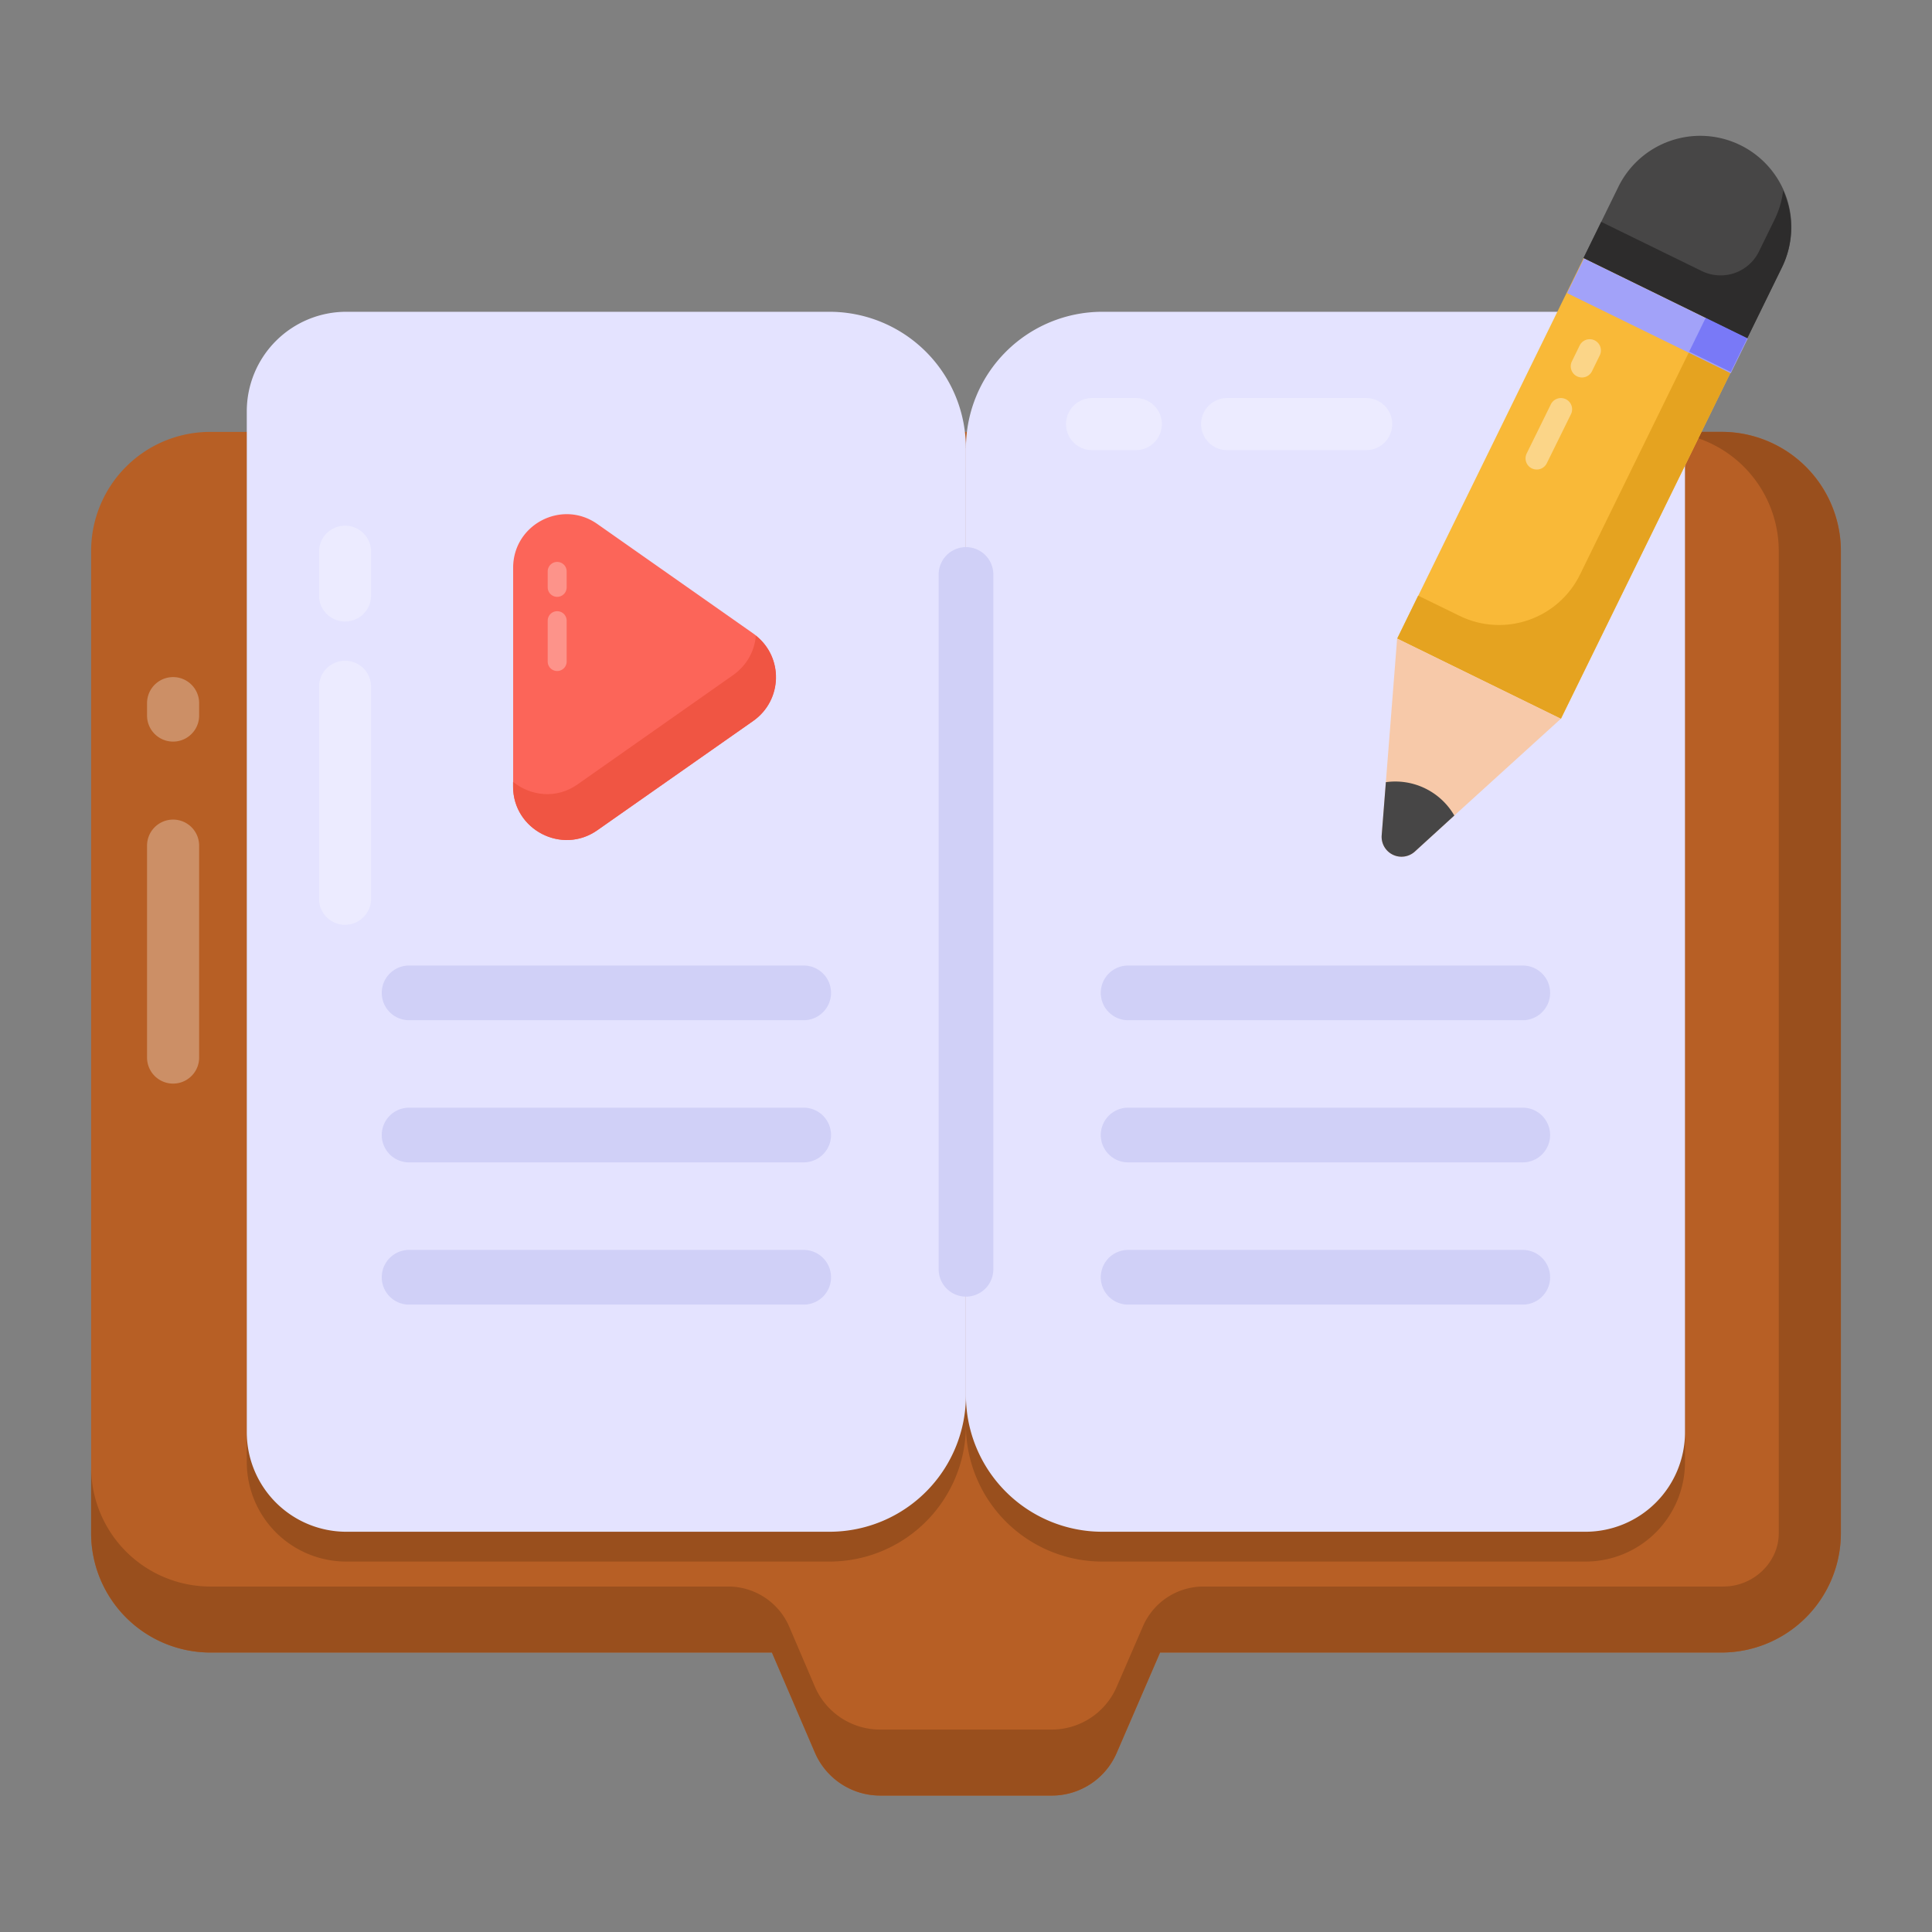 <?xml version="1.0" standalone="no"?><!DOCTYPE svg PUBLIC "-//W3C//DTD SVG 1.1//EN" "http://www.w3.org/Graphics/SVG/1.1/DTD/svg11.dtd"><svg class="icon" width="200px" height="200.00px" viewBox="0 0 1024 1024" version="1.1" xmlns="http://www.w3.org/2000/svg"><rect x="0" y="0" width="1024" height="1024" fill="#808080" stroke="none"/><path d="M975.698 292.014v520.559a63.295 63.295 0 0 1-63.295 63.295h-297.54l-22.992 53.19a37.386 37.386 0 0 1-34.43 22.625h-90.885a37.656 37.656 0 0 1-34.584-22.625l-22.837-53.19H111.403A63.256 63.256 0 0 1 48.302 812.573V292.014a63.102 63.102 0 0 1 63.121-63.102h800.981a63.14 63.14 0 0 1 63.295 63.102z" fill="#B75F25" /><path d="M511.961 253.372v501.973a72.318 72.318 0 0 1-72.318 72.318H183.547a52.746 52.746 0 0 1-52.746-52.746V233.8a52.746 52.746 0 0 1 52.746-52.746h256.077a72.318 72.318 0 0 1 72.318 72.318z" fill="#994F1D" /><path d="M893.083 233.8v541.116a52.746 52.746 0 0 1-52.746 52.746H584.26a72.318 72.318 0 0 1-72.298-72.318v-501.953a72.318 72.318 0 0 1 72.298-72.318h256.077a52.746 52.746 0 0 1 52.746 52.746z" fill="#994F1D" /><path d="M975.698 292.188v520.385a63.295 63.295 0 0 1-63.295 63.295h-297.54l-22.992 53.171a37.386 37.386 0 0 1-34.43 22.644h-90.885a37.656 37.656 0 0 1-34.584-22.644l-22.837-53.171H111.403A63.256 63.256 0 0 1 48.302 812.573v-34.971a63.256 63.256 0 0 0 63.121 63.295h274.548c14.104 0 26.856 8.424 32.382 21.388l13.602 31.802a37.656 37.656 0 0 0 34.584 22.625h90.846c14.974 0 28.517-8.888 34.468-22.625l13.814-31.841a34.951 34.951 0 0 1 32.382-21.349h274.355c0.715 0 1.449 0 2.164-0.039 15.147-0.502 28.131-12.887 28.208-28.054V292.014a63.14 63.14 0 0 0-63.314-63.121h32.942a63.295 63.295 0 0 1 63.295 63.295z" fill="#994F1D" /><path d="M511.961 237.568v501.953a72.318 72.318 0 0 1-72.318 72.337H183.547a52.746 52.746 0 0 1-52.746-52.746V217.996a52.746 52.746 0 0 1 52.746-52.746h256.077a72.318 72.318 0 0 1 72.318 72.318z" fill="#E4E3FF" /><path d="M893.083 217.996V759.112a52.746 52.746 0 0 1-52.746 52.746H584.26a72.318 72.318 0 0 1-72.298-72.318V237.568a72.318 72.318 0 0 1 72.298-72.318h256.077a52.746 52.746 0 0 1 52.746 52.746z" fill="#E4E3FF" /><path d="M512 687.239a14.491 14.491 0 0 1-14.491-14.491V304.36a14.491 14.491 0 0 1 28.981 0V672.749a14.491 14.491 0 0 1-14.491 14.491z" fill="#D0D0F7" /><path d="M91.754 574.329a13.795 13.795 0 0 1-13.814-13.795v-112.331a13.795 13.795 0 0 1 27.609 0v112.331c0 7.612-6.183 13.795-13.795 13.795zM91.754 393.061a13.795 13.795 0 0 1-13.814-13.814v-6.569a13.795 13.795 0 0 1 27.609 0v6.569c0 7.632-6.183 13.814-13.795 13.814zM182.89 490.168a13.795 13.795 0 0 1-13.795-13.814V364.003a13.795 13.795 0 0 1 27.59 0v112.331c0 7.612-6.183 13.795-13.795 13.795zM182.89 329.419a13.795 13.795 0 0 1-13.795-13.814v-23.185a13.795 13.795 0 0 1 27.59 0v23.185c0 7.612-6.183 13.795-13.795 13.795zM737.898 224.778c0 7.612-6.183 13.795-13.814 13.795h-73.67a13.795 13.795 0 0 1 0-27.59h73.67c7.632 0 13.814 6.183 13.814 13.795zM615.791 224.778c0 7.612-6.183 13.795-13.795 13.795h-23.185a13.795 13.795 0 0 1 0-27.59h23.185c7.612 0 13.795 6.183 13.795 13.795z" fill="#FFFFFF" opacity=".3" /><path d="M426.1 540.73H216.702a14.491 14.491 0 0 1 0-28.981h209.398a14.491 14.491 0 0 1 0 28.981zM426.1 616.081H216.702a14.491 14.491 0 0 1 0-28.981h209.398a14.491 14.491 0 0 1 0 28.981zM426.1 691.47H216.702a14.491 14.491 0 0 1 0-28.981h209.398a14.491 14.491 0 0 1 0 28.981z" fill="#D0D0F7" /><path d="M807.221 540.73H597.803a14.491 14.491 0 0 1 0-28.981H807.221a14.491 14.491 0 0 1 0 28.981zM807.221 616.081H597.803a14.491 14.491 0 0 1 0-28.981H807.221a14.491 14.491 0 0 1 0 28.981zM807.221 691.47H597.803a14.491 14.491 0 0 1 0-28.981H807.221a14.491 14.491 0 0 1 0 28.981z" fill="#D0D0F7" /><path d="M740.565 338.48L839.371 136.791l86.77 42.525-98.806 201.67z" fill="#F9B938" /><path d="M926.102 179.335l-8.926 18.258-89.919 183.393-86.712-42.544 11.109-22.741 21.929 10.704c23.707 11.592 52.301 1.758 63.894-21.948l57.634-117.663 8.984-18.374z" fill="#E5A320" /><path d="M830.561 155.339l9.003-18.393 86.789 42.506-9.023 18.393z" fill="#A2A2F9" /><path d="M895.285 186.387l8.926-18.258 22.064 10.781-8.926 18.258z" fill="#7979F7" /><path d="M926.121 179.2l18.258-37.308a48.321 48.321 0 1 0-86.808-42.467l-18.258 37.289z" fill="#474646" /><path d="M944.398 141.872l-18.277 37.328-86.808-42.486 9.371-19.128 53.325 26.083a22.644 22.644 0 0 0 30.276-10.375l8.308-16.983c2.434-4.985 3.922-10.163 4.521-15.341a48.128 48.128 0 0 1-0.715 40.902z" fill="#2D2C2C" /><path d="M827.315 380.928l-56.494 51.316-20.866 19.05a10.53 10.53 0 0 1-17.621-8.636l2.203-28.092 5.97-76.124z" fill="#F7C9A9" /><path d="M770.821 432.244l-20.866 19.05a10.53 10.53 0 0 1-17.621-8.636l2.203-28.092a36.168 36.168 0 0 1 36.284 17.678z" fill="#474646" /><path d="M811.897 248.272a5.931 5.931 0 0 1-2.705-7.96l12.79-26.006a5.931 5.931 0 0 1 10.665 5.217l-12.81 26.006a5.931 5.931 0 0 1-7.922 2.724z" fill="#FFFFFF" opacity=".4" /><path d="M835.854 199.467a5.931 5.931 0 0 1-2.724-7.922l4.115-8.424a5.931 5.931 0 0 1 10.665 5.217l-4.115 8.405a5.931 5.931 0 0 1-7.941 2.724z" fill="#FFFFFF" opacity=".4" /><path d="M399.167 382.087l-82.596 57.962c-18.78 13.138-44.592-0.27-44.592-23.185v-115.963c0-22.934 25.832-36.362 44.592-23.185l82.596 58.001a28.324 28.324 0 0 1 0 46.37z" fill="#FC6559" /><path d="M399.244 382.126l-82.693 57.962c-18.741 13.138-44.631-0.386-44.631-23.185v-2.512c9.274 7.535 22.992 9.274 34.198 1.352l82.5-57.962c7.342-5.217 11.399-12.945 11.979-20.866 14.684 11.399 14.297 34.198-1.352 45.211z" fill="#F05543" /><path d="M295.318 355.656a5.023 5.023 0 0 1-5.023-5.023v-21.659a5.023 5.023 0 0 1 10.047 0v21.639a5.023 5.023 0 0 1-5.023 5.043zM295.318 316.339a5.023 5.023 0 0 1-5.023-5.023v-8.462a5.023 5.023 0 0 1 10.047 0v8.462a5.023 5.023 0 0 1-5.023 5.023z" fill="#FFFFFF" opacity=".3" /></svg>